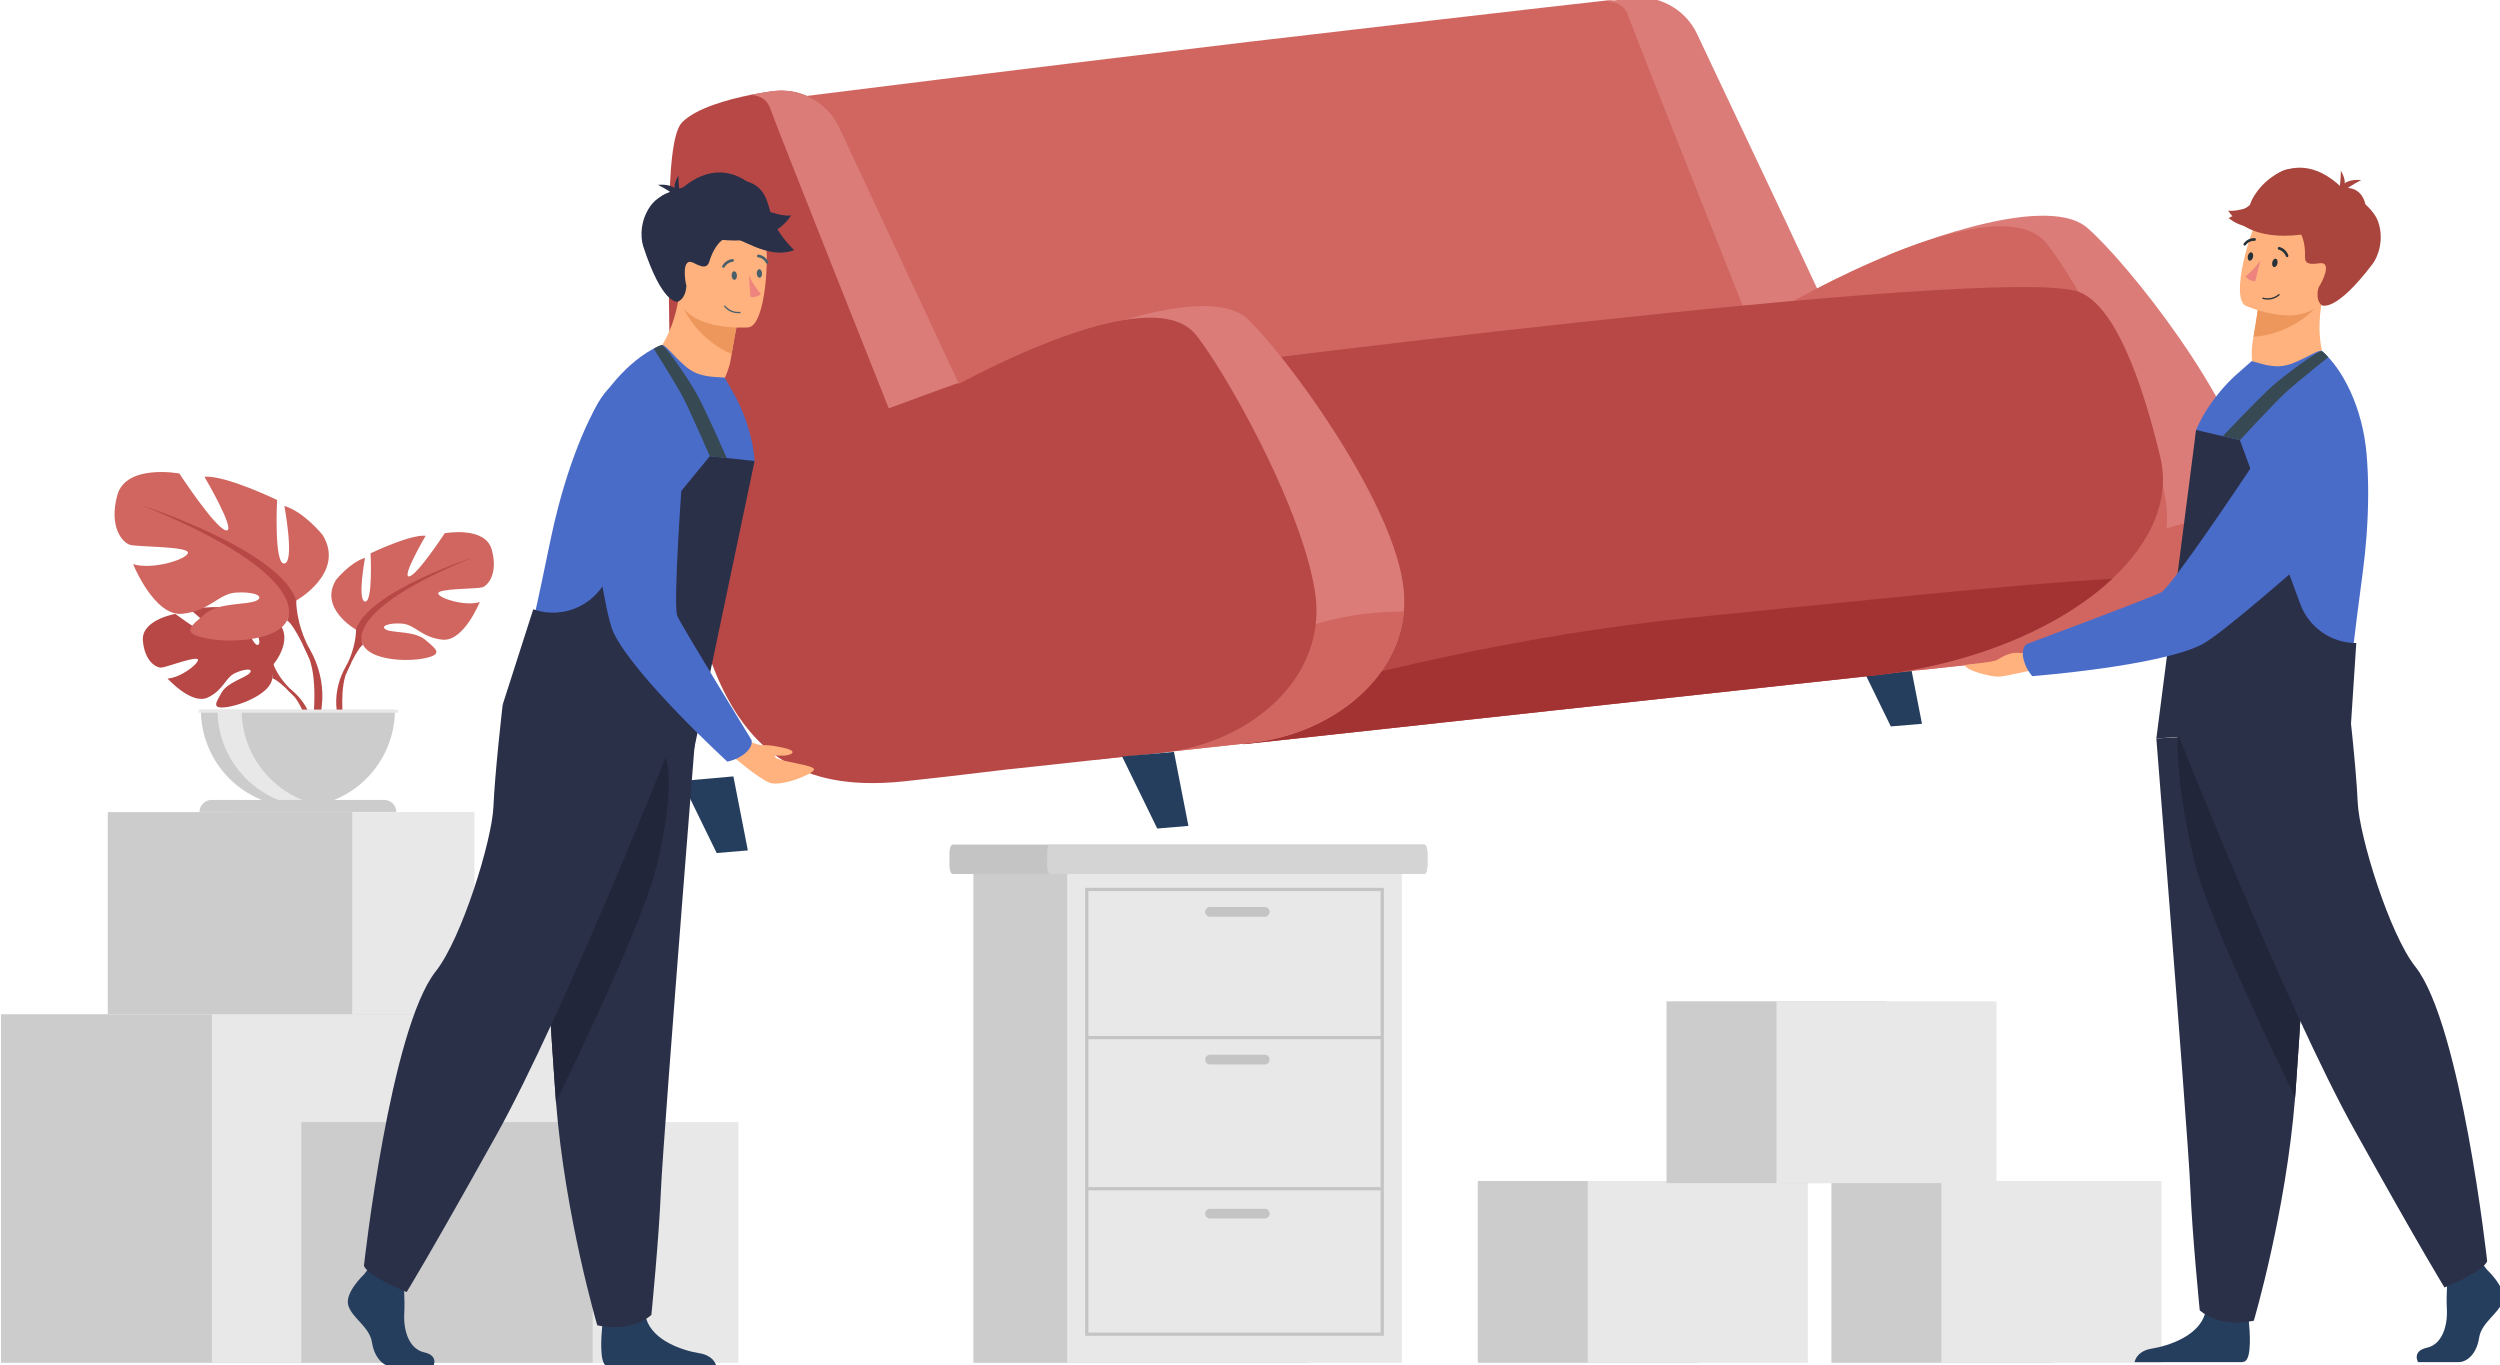 <svg width="326" height="178" viewBox="0 0 326 178" fill="none" xmlns="http://www.w3.org/2000/svg">
<g clip-path="url(#clip0_148_3854)">
<path d="M35.656 86.634C35.656 86.634 38.736 83.032 35.846 80.745C35.846 80.745 33.735 79.464 32.013 79.569C32.013 79.569 34.453 83.667 33.663 84.075C32.874 84.483 31.274 79.311 31.274 79.311C31.274 79.311 26.47 78.844 24.924 79.589C24.924 79.589 29.031 82.957 28.166 83.158C27.301 83.358 22.864 80.052 22.864 80.052C22.864 80.052 18.393 80.815 18.631 83.549C18.869 86.282 20.41 87.126 21.087 87.054C21.765 86.981 25.726 85.466 25.813 86.022C25.899 86.578 23.514 88.395 21.844 88.48C21.844 88.48 24.997 91.964 27.092 90.958C29.188 89.953 29.366 88.359 30.673 87.761C31.979 87.163 33.094 87.165 32.555 87.775C32.015 88.384 29.651 88.977 28.905 90.301C28.157 91.625 27.488 92.518 29.655 92.191C31.823 91.864 35.347 90.274 35.502 88.454L35.656 86.634Z" fill="#B74846"/>
<path d="M20.828 83.622C20.828 83.622 32.974 83.153 35.656 86.634C35.656 86.634 36.249 88.414 38.075 90.035L38.359 90.812C38.359 90.812 36.255 88.588 35.502 88.454C35.502 88.454 36.679 84.142 20.828 83.622Z" fill="#B74846"/>
<path d="M38.075 90.035C38.075 90.035 40.682 91.967 40.863 95.419L40.389 95.462C40.389 95.462 39.557 91.892 38.052 90.496C36.547 89.101 38.075 90.035 38.075 90.035Z" fill="#B74846"/>
<path d="M46.426 82.105C46.426 82.105 41.526 79.355 43.813 75.623C43.813 75.623 45.642 73.332 47.602 72.743C47.602 72.743 46.557 78.308 47.602 78.439C48.648 78.57 48.321 72.153 48.321 72.153C48.321 72.153 53.482 69.665 55.508 69.862C55.508 69.862 52.306 75.296 53.352 75.165C54.397 75.034 57.991 69.535 57.991 69.535C57.991 69.535 63.283 68.552 64.132 71.695C64.981 74.838 63.609 76.409 62.825 76.605C62.041 76.802 57.011 76.736 57.141 77.391C57.272 78.046 60.669 79.093 62.564 78.504C62.564 78.504 60.473 83.676 57.729 83.415C54.985 83.153 54.136 81.45 52.437 81.319C50.738 81.188 49.497 81.647 50.346 82.105C51.196 82.563 54.071 82.255 55.443 83.424C56.815 84.593 57.925 85.313 55.377 85.837C52.829 86.361 48.256 86.033 47.341 84.069C46.426 82.105 46.426 82.105 46.426 82.105Z" fill="#D0665F"/>
<path d="M61.715 72.677C61.715 72.677 47.994 77.129 46.426 82.105C46.426 82.105 46.492 84.331 45.12 86.884V87.866C45.12 87.866 46.557 84.527 47.341 84.069C47.341 84.069 44.27 79.748 61.715 72.677Z" fill="#B74846"/>
<path d="M45.12 86.884C45.12 86.884 43.004 90.104 44.21 94.023L44.754 93.877C44.754 93.877 44.226 89.56 45.333 87.389C46.44 85.218 45.12 86.884 45.12 86.884Z" fill="#B74846"/>
<path d="M38.631 78.313C38.631 78.313 45.09 74.688 42.075 69.769C42.075 69.769 39.664 66.748 37.08 65.972C37.08 65.972 38.458 73.307 37.08 73.48C35.702 73.653 36.133 65.195 36.133 65.195C36.133 65.195 29.329 61.915 26.659 62.174C26.659 62.174 30.879 69.337 29.501 69.165C28.123 68.992 23.386 61.743 23.386 61.743C23.386 61.743 16.41 60.448 15.291 64.591C14.171 68.733 15.98 70.805 17.013 71.063C18.047 71.322 24.678 71.236 24.506 72.099C24.334 72.962 19.855 74.343 17.358 73.566C17.358 73.566 20.114 80.384 23.731 80.039C27.348 79.694 28.468 77.45 30.707 77.277C32.946 77.105 34.583 77.709 33.463 78.313C32.343 78.917 28.554 78.511 26.745 80.052C24.937 81.593 23.473 82.542 26.831 83.232C30.19 83.922 36.219 83.491 37.425 80.902L38.631 78.313Z" fill="#D0665F"/>
<path d="M18.477 65.885C18.477 65.885 36.563 71.754 38.63 78.312C38.63 78.312 38.544 81.247 40.353 84.612V85.907C40.353 85.907 38.458 81.505 37.425 80.902C37.425 80.902 41.472 75.206 18.477 65.885Z" fill="#B74846"/>
<path d="M40.353 84.613C40.353 84.613 43.142 88.857 41.552 94.023L40.834 93.83C40.834 93.83 41.531 88.14 40.072 85.278C38.613 82.416 40.353 84.613 40.353 84.613Z" fill="#B74846"/>
<path d="M38.848 105.227C31.86 105.227 26.195 99.551 26.195 92.548H51.501C51.501 99.55 45.836 105.227 38.848 105.227Z" fill="#CCCCCC"/>
<path d="M42.585 105.13C42.063 105.195 41.538 105.227 41.013 105.227C34.025 105.227 28.361 99.55 28.361 92.548H31.504C31.504 99.017 36.339 104.354 42.585 105.13Z" fill="#E8E8E8"/>
<path d="M26.02 105.872H51.675C51.675 105.458 51.511 105.06 51.218 104.766C50.926 104.473 50.529 104.308 50.114 104.308H27.582C27.377 104.308 27.174 104.349 26.984 104.427C26.795 104.506 26.623 104.621 26.478 104.766C26.333 104.912 26.218 105.084 26.139 105.274C26.061 105.464 26.02 105.667 26.02 105.872Z" fill="#CCCCCC"/>
<path d="M51.917 92.548V92.937H25.907V92.548H51.917Z" fill="#E8E8E8"/>
<path d="M95.635 101.242L97.52 110.894L93.456 111.236L88.87 101.841L95.635 101.242Z" fill="#263E5E"/>
<path d="M248.742 84.732L250.626 94.384L246.562 94.726L241.976 85.331L248.742 84.732Z" fill="#263E5E"/>
<path d="M221.394 154V177.706H192.703V154H221.394Z" fill="#CCCCCC"/>
<path d="M235.739 154V177.706H207.048V154H235.739Z" fill="#E8E8E8"/>
<path d="M267.504 154V177.706H238.813V154H267.504Z" fill="#CCCCCC"/>
<path d="M281.85 154V177.706H253.159V154H281.85Z" fill="#E8E8E8"/>
<path d="M246.003 130.569V154.275H217.312V130.569H246.003Z" fill="#CCCCCC"/>
<path d="M260.348 130.569V154.275H231.657V130.569H260.348Z" fill="#E8E8E8"/>
<path d="M237.82 47.038C237.434 48.224 232.669 49.805 225.529 51.521C224.203 51.839 222.875 52.146 221.544 52.441C197.196 57.845 129.864 66.706 125.617 66.355C119.748 65.87 102.431 12.851 102.431 12.851C102.431 12.851 136.055 8.64 162.776 5.464C171.917 4.378 203.724 0.69 209.626 0.047C218.769 -0.947 238.442 45.116 237.82 47.038Z" fill="#D0665F"/>
<path d="M227.742 41.087C227.742 41.087 213.375 5.03 212.29 1.987C211.807 0.63 210.727 0.238 209.681 0.221C211.48 -0.141 212.801 -0.297 212.801 -0.297C216.379 -0.686 219.804 1.228 221.316 4.462C224.614 11.517 231.114 25.051 237.276 38.304C237.039 38.324 227.742 41.087 227.742 41.087Z" fill="#DB7C79"/>
<path d="M293.986 67.191C293.347 76.697 283.206 83.809 272.145 85.012L250.236 87.394L246.099 33.325C246.099 33.325 266.325 24.652 272.185 29.714C277.319 34.148 291.908 52.325 293.816 63.816C294.008 64.969 294.061 66.096 293.986 67.191Z" fill="#DB7C79"/>
<path d="M293.986 67.191C293.347 76.697 283.206 83.809 272.145 85.012L261.398 86.18C268.1 81.114 273.149 67.198 293.986 67.191Z" fill="#D0665F"/>
<path d="M232.217 40.176C232.217 40.176 260.33 23.649 266.87 31.737C270.343 36.031 280.517 53.564 282.374 65.06C284.177 76.229 273.949 84.815 262.605 86.049L242.457 88.24L232.217 40.176Z" fill="#D0665F"/>
<path d="M275.439 75.469C275.135 75.753 274.826 76.031 274.511 76.303C270.562 79.721 265.249 82.676 259.038 84.825C254.344 86.449 249.138 87.612 243.622 88.167L234.042 89.212L233.912 89.226L188.565 94.169L162.572 97.002L162.187 97.044L162.184 97.034L160.803 92.704L147.736 48.94C147.736 48.94 261.382 34.146 271.181 38.101C275.732 39.938 279.206 49.216 281.698 59.587C283.024 65.108 280.542 70.697 275.439 75.469Z" fill="#B74846"/>
<path d="M275.439 75.469C275.135 75.753 274.826 76.031 274.511 76.303C270.562 79.721 265.249 82.676 259.038 84.825C254.344 86.449 249.138 87.613 243.622 88.167L234.042 89.212L233.912 89.226L188.565 94.169L162.572 97.003L162.184 97.034L160.802 92.704C176.422 88.082 198.151 82.749 221.173 80.476C243.161 78.305 261.548 76.277 275.439 75.469Z" fill="#A33333"/>
<path d="M183.063 79.747C182.265 88.986 173.137 95.778 163.144 96.865L142.996 99.056L138.685 44.523C138.685 44.523 157.267 36.511 162.705 41.619C167.47 46.093 181.057 64.38 182.913 75.876C183.127 77.206 183.172 78.499 183.063 79.747Z" fill="#DB7C79"/>
<path d="M183.063 79.747C182.265 88.986 173.137 95.778 163.144 96.865L147.021 98.618C154.079 93.284 162.89 79.705 183.063 79.747Z" fill="#D0665F"/>
<path d="M171.574 81.379C171.16 85.037 169.441 88.299 166.894 90.957L166.893 90.959C165.372 92.545 163.556 93.916 161.543 95.028C159.071 96.396 156.303 97.375 153.425 97.882C153.275 97.908 153.126 97.933 152.977 97.957C152.858 97.975 152.737 97.993 152.618 98.009C152.419 98.039 152.22 98.066 152.02 98.09C151.915 98.103 151.808 98.115 151.7 98.127L131.553 100.318L131.55 100.309L130.389 100.449C128.308 100.698 126.226 100.945 124.145 101.188C123.808 101.228 123.477 101.266 123.15 101.304C123.028 101.318 122.906 101.331 122.788 101.344C120.803 101.573 119.048 101.769 117.794 101.897C116.032 102.079 114.36 102.15 112.775 102.1C110.73 102.038 108.833 101.778 107.07 101.302C106.758 101.218 106.447 101.127 106.14 101.027C105.83 100.927 105.523 100.819 105.218 100.703C104.418 100.4 103.64 100.04 102.891 99.626C100.968 98.56 99.249 97.134 97.722 95.314C96.659 94.048 95.687 92.592 94.803 90.932C93.72 88.903 92.77 86.57 91.941 83.913C91.92 83.845 91.898 83.778 91.877 83.709C91.501 82.488 91.149 81.199 90.823 79.841C90.671 79.209 90.528 78.576 90.392 77.941C89.901 75.653 89.473 73.183 89.102 70.522C89.07 70.289 89.038 70.056 89.007 69.822L88.987 69.666C88.707 67.551 88.463 65.319 88.252 62.964C88.16 61.932 88.074 60.878 87.995 59.799C87.958 59.308 87.924 58.813 87.89 58.313C87.722 55.802 87.588 53.168 87.483 50.407C87.436 49.167 87.395 47.901 87.36 46.609C87.217 41.284 87.179 35.516 87.232 29.279C87.29 22.199 87.702 17.21 88.949 15.948C90.789 14.086 94.928 12.967 97.829 12.385L97.831 12.384C99.63 12.022 100.951 11.867 100.951 11.867C101.016 11.859 101.081 11.853 101.146 11.848C101.304 11.834 101.461 11.825 101.62 11.821C101.682 11.819 101.745 11.817 101.807 11.817C101.849 11.816 101.89 11.816 101.931 11.817C101.993 11.817 102.055 11.818 102.117 11.82C102.302 11.826 102.488 11.837 102.672 11.856C102.678 11.855 102.686 11.856 102.692 11.857C102.746 11.862 102.801 11.867 102.855 11.875C102.959 11.886 103.063 11.901 103.165 11.917C103.236 11.928 103.305 11.94 103.375 11.952L103.521 11.98C104.097 12.097 104.659 12.272 105.199 12.505C107.041 13.299 108.581 14.743 109.467 16.642C114.249 26.895 119.022 37.152 123.785 47.413C123.813 47.476 123.843 47.538 123.871 47.6C124.201 48.309 124.531 49.022 124.862 49.734C124.894 49.806 124.928 49.879 124.962 49.951L125.013 50.06C125.248 49.936 125.49 49.808 125.742 49.678C125.75 49.673 125.759 49.668 125.768 49.664C126.876 49.084 127.993 48.522 129.118 47.976L129.12 47.975C129.774 47.657 130.43 47.346 131.09 47.039C133.006 46.151 135.079 45.252 137.193 44.444C138.127 44.083 139.07 43.743 140.02 43.425C141.231 43.019 142.437 42.655 143.619 42.355C143.659 42.343 143.692 42.336 143.721 42.328C143.861 42.292 144 42.259 144.139 42.225C144.973 42.024 145.792 41.854 146.588 41.724H146.59C150.663 41.057 154.134 41.41 155.949 43.66C156.627 44.501 157.561 45.848 158.639 47.557C160.868 51.092 163.711 56.176 166.18 61.537C168.634 66.862 170.718 72.46 171.464 77.084C171.703 78.565 171.731 79.999 171.574 81.379Z" fill="#B74846"/>
<path d="M115.892 53.25C115.892 53.25 101.524 17.193 100.439 14.15C99.956 12.793 98.876 12.401 97.83 12.384C99.629 12.022 100.951 11.866 100.951 11.866C104.529 11.477 107.953 13.391 109.465 16.626C114.654 27.726 119.833 38.831 125 49.942C124.763 49.962 115.892 53.25 115.892 53.25Z" fill="#DB7C79"/>
<path d="M265.125 87.394C265.014 87.329 261.551 88.218 260.583 88.24C259.736 88.259 256.551 87.539 256.192 86.746C256.141 86.633 259.876 86.406 260.465 86.035C260.759 85.851 261.998 85.053 263.04 85.128C264.083 85.203 264.641 85.123 264.641 85.123L265.125 87.394Z" fill="#FFB27D"/>
<path d="M303.732 48.447C303.732 48.447 298.773 52.508 293.984 49.52C293.984 49.52 293.376 46.617 293.732 44.629C293.776 44.384 293.817 44.147 293.856 43.921C294.247 41.68 294.406 40.411 294.406 40.411H294.412C294.665 40.357 302.917 38.644 302.862 38.905C301.599 44.928 303.732 48.447 303.732 48.447Z" fill="#FFB27D"/>
<path d="M301.823 40.202C300.827 41.436 297.789 43.645 293.856 43.921C294.247 41.68 294.406 40.411 294.406 40.411H294.412C294.634 40.394 302.118 39.839 301.823 40.202Z" fill="#ED975D"/>
<path d="M292.845 39.877C292.845 39.877 301.082 43.526 303.271 38.351C305.46 33.176 307.997 30.161 302.83 27.613C297.663 25.064 295.8 26.602 294.65 28.151C293.5 29.701 290.758 38.795 292.845 39.877Z" fill="#FFB27D"/>
<path d="M302.701 39.766C302.804 39.864 304.552 40.783 309.375 34.433C310.132 33.436 310.953 31.126 310.062 28.782C309.17 26.437 304.923 23.927 301.273 22.496C297.622 21.065 296.314 23.029 295.021 25.007C293.664 27.082 290.615 28.429 290.615 28.429C293.537 30.869 297.958 28.994 299.239 29.68C300.521 30.366 300.6 32.607 300.573 33.316C300.546 34.025 300.596 34.627 302.424 34.333C304.251 34.039 302.743 36.911 302.36 37.442C302.36 37.442 301.837 38.951 302.701 39.766Z" fill="#A9453D"/>
<path d="M315.307 177.618H320.616C321.729 177.618 322.965 176.501 323.275 174.457C323.585 172.411 325.872 171.296 326.367 169.622C326.863 167.949 324.326 165.593 324.326 165.593L323.902 165.047L323.461 164.478L319.256 165.469C319.256 165.469 319.152 166.472 319.087 167.75C319.042 168.673 319.017 169.74 319.07 170.675C319.194 172.907 318.446 175.31 316.468 175.744C314.488 176.178 315.307 177.618 315.307 177.618Z" fill="#263E5E"/>
<path d="M278.35 177.618H292.422C292.556 177.591 292.659 177.562 292.721 177.531C293.66 177.059 293.366 173.455 293.253 172.341C293.231 172.135 293.216 172.014 293.216 172.014C293.216 172.014 288.268 168.048 287.587 171.085C287.565 171.178 287.541 171.272 287.514 171.364V171.366C286.655 174.207 282.815 175.497 280.597 175.857C278.902 176.133 278.463 177.123 278.35 177.618Z" fill="#263E5E"/>
<path d="M281.186 96.3C281.186 96.3 281.938 105.696 282.821 116.989C284.021 132.331 285.465 151.176 285.608 154.746C285.855 160.945 286.846 170.861 286.846 170.861C286.846 170.861 289.195 173.217 293.897 172.224C293.897 172.224 298.086 158.069 299.283 143.091L299.339 142.351C300.452 127.104 302.184 94.999 302.184 94.999L281.186 96.3Z" fill="#2B3049"/>
<path d="M283.986 95.675C283.986 95.675 283.5 101.537 286.205 112.536C288.191 120.606 299.283 143.092 299.283 143.092L299.339 142.351C300.452 127.105 302.183 94.999 302.183 94.999L283.986 95.675Z" fill="#22263A"/>
<path d="M283.986 95.675C283.986 95.675 298.163 131.443 307.07 147.433C315.976 163.424 318.76 167.886 318.76 167.886C318.76 167.886 323.862 165.841 324.326 164.446C324.326 164.446 320.92 133.576 314.956 126.05C311.586 121.798 307.627 109.037 307.441 104.575C307.255 100.112 306.235 91.28 306.235 91.28L283.986 95.675Z" fill="#2B3049"/>
<path d="M283.273 94.999C285.257 95.119 306.188 94.326 306.193 93.154C306.212 89.08 307.062 82.486 308.123 74.476C308.315 73.001 308.468 71.522 308.583 70.039C308.876 66.226 308.889 62.555 308.605 59.238C308.078 53.077 305.467 48.109 302.803 45.792C302.453 45.499 301.163 46.48 298.999 47.36C297 48.171 295.417 47.589 293.62 47.086L291.323 49.111C289.412 50.896 287.365 53.618 286.367 56.069C286.367 56.069 283.096 94.987 283.273 94.999Z" fill="#4A6CC9"/>
<path d="M286.367 56.069L292.084 57.401L299.951 78.752C300.503 80.249 301.499 81.541 302.806 82.453C304.112 83.366 305.666 83.855 307.259 83.855L306.569 94.394L281.186 96.3L286.367 56.069Z" fill="#2B3049"/>
<path d="M263.889 86.041C263.481 84.414 264.284 83.987 264.284 83.987C264.284 83.987 280.46 77.96 281.801 77.258C283.143 76.555 293.037 61.714 293.037 61.714C293.037 61.714 296.757 55.616 300.778 56.096C304.272 56.513 306.03 58.872 306.91 61.261C307.96 64.108 307.134 67.309 304.871 69.326C299.791 73.853 289.601 82.806 287.052 84.077C281.379 86.908 265.005 88.168 265.005 88.168C265.005 88.168 264.21 87.32 263.889 86.041Z" fill="#4A6CC9"/>
<path d="M298.008 51.217C299.339 49.978 303.607 46.574 303.607 46.574C303.607 46.574 303.272 46.212 303.149 46.092C303.071 46.016 302.803 45.792 302.803 45.792C302.234 45.672 297.822 48.997 296.354 50.307C294.585 51.886 289.833 56.877 289.833 56.877L292.084 57.401C292.084 57.401 296.441 52.676 298.008 51.217Z" fill="#374952"/>
<path d="M186.128 111.208V112.896C186.128 113.487 185.937 113.97 185.704 113.97H124.235C124.002 113.97 123.811 113.487 123.811 112.896V111.208C123.811 110.618 124.002 110.135 124.235 110.135H185.704C185.937 110.135 186.128 110.618 186.128 111.208Z" fill="#C4C4C4"/>
<path d="M186.128 111.208V112.896C186.128 113.487 185.953 113.97 185.739 113.97H136.939C136.725 113.97 136.55 113.487 136.55 112.896V111.208C136.55 110.618 136.725 110.135 136.939 110.135H185.739C185.953 110.135 186.128 110.618 186.128 111.208Z" fill="#D4D4D4"/>
<path d="M170.57 113.97V177.708H126.931V113.97H170.57Z" fill="#CCCCCC"/>
<path d="M182.8 113.97V177.708H139.16V113.97H182.8Z" fill="#E8E8E8"/>
<path d="M180.456 174.189H141.506V115.771H180.456V174.189ZM141.926 173.768H180.035V116.192H141.926V173.768Z" fill="#C4C4C4"/>
<path d="M180.245 135.096V135.517H141.716V135.096H180.245Z" fill="#C4C4C4"/>
<path d="M180.245 154.798V155.22H141.716V154.798H180.245Z" fill="#C4C4C4"/>
<path d="M164.928 119.538H157.779C157.612 119.538 157.452 119.471 157.333 119.352C157.215 119.234 157.149 119.074 157.148 118.906C157.149 118.739 157.215 118.578 157.333 118.46C157.452 118.341 157.612 118.274 157.779 118.274H164.928C165.096 118.274 165.256 118.341 165.374 118.46C165.492 118.578 165.559 118.739 165.559 118.906C165.559 119.074 165.492 119.234 165.374 119.353C165.256 119.471 165.096 119.538 164.928 119.538Z" fill="#C4C4C4"/>
<path d="M164.928 138.805H157.779C157.612 138.804 157.452 138.737 157.333 138.619C157.215 138.5 157.149 138.34 157.148 138.173C157.149 138.005 157.215 137.844 157.333 137.726C157.452 137.608 157.612 137.541 157.779 137.54H164.928C165.096 137.541 165.256 137.607 165.374 137.726C165.492 137.844 165.559 138.005 165.559 138.173C165.559 138.34 165.492 138.501 165.374 138.619C165.256 138.737 165.096 138.804 164.928 138.805Z" fill="#C4C4C4"/>
<path d="M164.928 158.888H157.779C157.612 158.888 157.452 158.821 157.333 158.703C157.215 158.584 157.149 158.424 157.148 158.256C157.149 158.089 157.215 157.928 157.333 157.81C157.452 157.691 157.612 157.625 157.779 157.624H164.928C165.096 157.625 165.256 157.691 165.374 157.81C165.492 157.928 165.559 158.089 165.559 158.256C165.559 158.424 165.492 158.584 165.374 158.703C165.256 158.821 165.096 158.888 164.928 158.888Z" fill="#C4C4C4"/>
<path d="M55.134 132.257V177.706H0.128V132.257H55.134Z" fill="#CCCCCC"/>
<path d="M82.637 132.257V177.706H27.631V132.257H82.637Z" fill="#E8E8E8"/>
<path d="M61.864 105.897V132.232H29.992V105.897H61.864Z" fill="#E8E8E8"/>
<path d="M45.928 105.897V132.232H14.055V105.897H45.928Z" fill="#CCCCCC"/>
<path d="M96.278 146.322V177.706H58.294V146.322H96.278Z" fill="#E8E8E8"/>
<path d="M77.286 146.322V177.706H39.303V146.322H77.286Z" fill="#CCCCCC"/>
<path d="M153.085 98.045L154.97 107.697L150.906 108.039L146.32 98.644L153.085 98.045Z" fill="#263E5E"/>
<path d="M84.591 47.187C84.591 47.187 87.938 52.658 93.442 51.418C93.442 51.418 94.97 48.878 95.288 46.883C95.327 46.637 95.366 46.4 95.404 46.174C95.772 43.929 96.038 42.678 96.038 42.678C96.038 42.678 96.037 42.677 96.033 42.676C95.811 42.541 88.583 38.2 88.549 38.465C87.762 44.568 84.591 47.187 84.591 47.187Z" fill="#FFB27D"/>
<path d="M89.104 40.033C89.639 41.526 91.781 44.614 95.404 46.174C95.772 43.929 96.038 42.678 96.038 42.678C96.038 42.678 96.037 42.677 96.033 42.676C95.829 42.587 88.945 39.592 89.104 40.033Z" fill="#ED975D"/>
<path d="M97.605 42.69C97.605 42.69 88.627 43.416 88.262 37.807C87.897 32.198 86.493 28.514 92.209 27.813C97.925 27.113 99.179 29.18 99.755 31.022C100.332 32.865 99.93 42.356 97.605 42.69Z" fill="#FFB27D"/>
<path d="M88.418 39.331C88.289 39.389 86.337 39.68 83.87 32.092C83.483 30.901 83.468 28.449 85.08 26.53C86.692 24.61 91.527 23.642 95.444 23.497C99.361 23.351 99.951 25.637 100.521 27.93C101.12 30.339 103.557 32.616 103.557 32.616C99.995 33.956 96.438 30.726 95.002 30.951C93.567 31.175 92.756 33.265 92.548 33.943C92.341 34.621 92.095 35.174 90.466 34.293C88.837 33.412 89.317 36.621 89.504 37.249C89.504 37.249 89.502 38.846 88.418 39.331Z" fill="#2B3049"/>
<path d="M93.435 178.219H79.363C79.228 178.193 79.126 178.164 79.064 178.133C78.124 177.661 78.418 174.057 78.531 172.943C78.553 172.737 78.569 172.616 78.569 172.616C78.569 172.616 83.517 168.65 84.198 171.687C84.22 171.782 84.244 171.874 84.271 171.966V171.968C85.13 174.809 88.969 176.099 91.188 176.459C92.882 176.735 93.322 177.725 93.435 178.219Z" fill="#263E5E"/>
<path d="M56.477 178.219H51.169C50.056 178.219 48.819 177.103 48.51 175.059C48.2 173.013 45.913 171.898 45.417 170.224C44.922 168.551 47.459 166.195 47.459 166.195L47.883 165.649L48.324 165.08L52.529 166.071C52.529 166.071 52.633 167.074 52.698 168.352C52.743 169.275 52.768 170.342 52.715 171.277C52.592 173.509 53.339 175.912 55.317 176.346C57.296 176.78 56.477 178.219 56.477 178.219Z" fill="#263E5E"/>
<path d="M90.599 96.902C90.599 96.902 89.847 106.298 88.964 117.592C87.763 132.933 86.32 151.778 86.177 155.348C85.93 161.547 84.939 171.463 84.939 171.463C84.939 171.463 82.59 173.819 77.888 172.826C77.888 172.826 73.698 158.671 72.501 143.694C72.483 143.447 72.464 143.2 72.446 142.953C71.332 127.707 69.601 95.601 69.601 95.601L90.599 96.902Z" fill="#2B3049"/>
<path d="M86.805 98.758C86.805 98.758 88.285 102.139 85.579 113.138C83.594 121.208 72.501 143.694 72.501 143.694C72.483 143.447 72.464 143.2 72.446 142.954C71.333 127.707 69.601 95.601 69.601 95.601L86.805 98.758Z" fill="#22263A"/>
<path d="M87.799 96.277C87.799 96.277 73.621 132.045 64.715 148.035C55.808 164.026 53.025 168.488 53.025 168.488C53.025 168.488 47.922 166.443 47.458 165.049C47.458 165.049 50.864 134.178 56.829 126.653C60.199 122.4 64.158 109.639 64.344 105.177C64.529 100.714 65.55 91.882 65.55 91.882L87.799 96.277Z" fill="#2B3049"/>
<path d="M88.52 97.894C86.608 97.352 67.106 89.694 67.487 88.586C68.808 84.733 70.173 78.226 71.805 70.314C72.109 68.858 72.45 67.41 72.829 65.972C73.806 62.276 75.001 58.805 76.359 55.767C78.882 50.123 82.981 46.295 86.258 44.987C86.684 44.826 87.58 46.178 89.335 47.723C90.955 49.149 92.64 49.122 94.502 49.24L96.005 51.911C97.223 54.227 98.261 57.472 98.398 60.116C98.398 60.116 88.691 97.941 88.52 97.894Z" fill="#4A6CC9"/>
<path d="M98.398 60.116L92.562 59.487L78.115 77.048C77.102 78.28 75.736 79.171 74.203 79.6C72.669 80.031 71.041 79.979 69.537 79.453L65.55 91.882L90.063 99.812L98.398 60.116Z" fill="#2B3049"/>
<path d="M89.001 51.692C88.152 50.083 85.242 45.46 85.242 45.46C85.242 45.46 85.603 45.265 85.728 45.207C85.857 45.147 86.257 44.987 86.257 44.987C86.835 45.061 89.906 49.656 90.862 51.379C92.013 53.453 94.775 59.73 94.775 59.73L92.562 59.487C92.562 59.487 90.001 53.586 89.001 51.692Z" fill="#374952"/>
<path d="M97.236 96.446C97.236 96.446 98.691 97.214 99.556 97.176C100.42 97.138 101.028 97.275 102.311 97.55C103.594 97.824 103.646 98.258 102.693 98.472C101.74 98.685 100.661 98.276 101.145 98.792C101.63 99.308 106.212 99.749 106.155 100.334C106.098 100.918 101.932 102.612 100.407 102.08C98.882 101.547 95.317 98.42 95.317 98.42L97.236 96.446Z" fill="#FFB27D"/>
<path d="M97.03 98.329C98.352 97.299 97.982 96.468 97.982 96.468C97.982 96.468 88.952 81.73 88.328 80.349C87.704 78.967 89.042 61.169 89.042 61.169C89.042 61.169 89.863 54.07 86.402 51.964C83.394 50.134 82.402 48.634 80.239 49.971C77.661 51.564 75.446 57.509 75.987 60.495C77.203 67.197 78.773 79.9 79.998 82.476C82.725 88.208 94.842 99.314 94.842 99.314C94.842 99.314 95.991 99.138 97.03 98.329Z" fill="#4A6CC9"/>
<path d="M95.716 35.374C95.908 35.36 96.079 35.597 96.097 35.904C96.114 36.211 95.974 36.476 95.786 36.49C95.597 36.504 95.409 36.267 95.409 35.96C95.387 35.653 95.523 35.388 95.716 35.374Z" fill="#48606B"/>
<path d="M98.995 35.105C99.183 35.091 99.354 35.328 99.371 35.635C99.389 35.941 99.258 36.206 99.065 36.22C98.872 36.234 98.706 35.997 98.684 35.69C98.667 35.383 98.807 35.119 98.995 35.105Z" fill="#48606B"/>
<path d="M97.861 38.712C98.343 38.804 98.838 38.672 99.223 38.35C98.594 37.619 98.066 36.805 97.655 35.932L97.861 38.712Z" fill="#ED847E"/>
<path d="M94.442 39.991C94.427 39.972 94.42 39.949 94.42 39.926C94.42 39.902 94.427 39.88 94.442 39.861L94.442 39.86C94.45 39.852 94.459 39.846 94.469 39.841C94.479 39.837 94.49 39.834 94.501 39.834C94.512 39.834 94.523 39.837 94.533 39.842C94.543 39.846 94.552 39.853 94.56 39.861C95.047 40.44 95.767 40.738 96.495 40.66C96.506 40.661 96.517 40.663 96.528 40.668C96.538 40.672 96.547 40.679 96.555 40.687C96.563 40.695 96.569 40.705 96.573 40.716C96.577 40.726 96.579 40.737 96.578 40.749C96.579 40.76 96.577 40.771 96.573 40.782C96.569 40.792 96.563 40.802 96.555 40.81C96.547 40.818 96.538 40.825 96.528 40.83C96.517 40.834 96.506 40.837 96.495 40.837C96.37 40.849 96.244 40.849 96.118 40.837C95.475 40.807 94.87 40.502 94.442 39.991Z" fill="#48606B"/>
<path d="M94.245 34.895C94.166 34.84 94.145 34.728 94.196 34.644C94.485 34.144 94.985 33.823 95.536 33.784C95.631 33.784 95.707 33.865 95.707 33.965C95.702 34.065 95.626 34.145 95.532 34.147C95.098 34.189 94.709 34.446 94.481 34.84C94.465 34.865 94.442 34.886 94.415 34.901C94.388 34.916 94.358 34.923 94.328 34.923C94.299 34.919 94.27 34.91 94.245 34.895Z" fill="#48606B"/>
<path d="M99.884 34.3C99.683 33.892 99.304 33.615 98.873 33.561C98.87 33.561 98.866 33.561 98.863 33.56C98.772 33.553 98.703 33.468 98.711 33.37C98.72 33.271 98.8 33.196 98.894 33.198C99.44 33.269 99.92 33.615 100.182 34.128C100.228 34.217 100.199 34.329 100.116 34.379C100.085 34.388 100.052 34.388 100.02 34.379C99.993 34.378 99.966 34.37 99.942 34.357C99.919 34.343 99.899 34.324 99.884 34.3Z" fill="#48606B"/>
<path d="M88.694 25.298C85.441 24.241 83.704 28.299 86.772 32.328C89.7 32.836 92.865 30.293 94.404 28.715C95.757 27.32 91.947 26.355 88.694 25.298Z" fill="#2B3049"/>
<path d="M87.755 25.677C94.684 18.297 100.254 25.796 100.367 27.62C100.367 27.62 102.201 28.27 103.163 28.087C100.7 31.831 95.305 32.043 89.62 30.349C85.156 28.137 86.069 24.684 87.755 25.677Z" fill="#2B3049"/>
<path d="M85.805 24.1C88.813 23.856 88.793 26.002 88.793 26.002C87.855 25.281 86.855 24.645 85.805 24.1Z" fill="#2B3049"/>
<path d="M88.463 22.902C87.181 25.001 88.737 25.779 88.737 25.779C88.565 24.829 88.473 23.867 88.463 22.902Z" fill="#2B3049"/>
<path d="M296.773 33.738C296.585 33.691 296.376 33.895 296.306 34.194C296.236 34.494 296.329 34.779 296.512 34.825C296.695 34.871 296.921 34.67 296.974 34.368C297.048 34.069 296.96 33.785 296.773 33.738Z" fill="#263238"/>
<path d="M293.588 32.907C293.405 32.861 293.196 33.065 293.126 33.364C293.056 33.664 293.14 33.947 293.328 33.994C293.515 34.041 293.72 33.836 293.794 33.538C293.864 33.239 293.771 32.953 293.588 32.907Z" fill="#263238"/>
<path d="M294.086 36.657C293.596 36.664 293.13 36.448 292.807 36.065C293.552 35.453 294.211 34.743 294.766 33.953L294.086 36.657Z" fill="#ED847E"/>
<path d="M297.235 38.505C297.253 38.489 297.264 38.468 297.268 38.445C297.272 38.422 297.268 38.398 297.258 38.377L297.257 38.376C297.251 38.367 297.243 38.359 297.234 38.353C297.225 38.347 297.214 38.343 297.203 38.341C297.192 38.339 297.181 38.34 297.171 38.343C297.16 38.345 297.15 38.35 297.141 38.357C296.561 38.844 295.802 39.013 295.097 38.811C295.075 38.808 295.052 38.814 295.034 38.827C295.016 38.841 295.004 38.861 295 38.883C294.998 38.895 294.998 38.906 295 38.917C295.002 38.928 295.006 38.939 295.013 38.948C295.019 38.958 295.027 38.966 295.036 38.972C295.046 38.978 295.056 38.983 295.067 38.985C295.189 39.018 295.313 39.039 295.438 39.05C296.077 39.132 296.726 38.935 297.235 38.505Z" fill="#263238"/>
<path d="M298.304 33.52C298.391 33.479 298.431 33.372 298.394 33.281C298.196 32.738 297.759 32.336 297.222 32.203C297.129 32.186 297.04 32.253 297.023 32.352C297.01 32.451 297.072 32.542 297.164 32.561C297.584 32.677 297.924 32.997 298.08 33.424C298.092 33.452 298.111 33.477 298.135 33.496C298.159 33.515 298.187 33.528 298.217 33.533C298.247 33.534 298.276 33.529 298.304 33.52Z" fill="#263238"/>
<path d="M292.851 31.962C293.119 31.594 293.539 31.386 293.974 31.408C293.977 31.408 293.98 31.409 293.983 31.409C294.075 31.417 294.157 31.345 294.166 31.248C294.174 31.148 294.108 31.06 294.014 31.047C293.465 31.022 292.933 31.281 292.587 31.741C292.526 31.82 292.536 31.935 292.608 32C292.638 32.014 292.671 32.02 292.703 32.016C292.731 32.02 292.758 32.017 292.784 32.007C292.809 31.998 292.832 31.982 292.851 31.962Z" fill="#263238"/>
<path d="M305.018 24.675C308.272 23.618 310.009 27.676 306.94 31.705C304.012 32.212 300.847 29.67 299.309 28.091C297.955 26.697 301.765 25.731 305.018 24.675Z" fill="#A9453D"/>
<path d="M305.957 25.054C299.028 17.673 293.459 25.172 293.345 26.997C293.345 26.997 291.511 27.647 290.549 27.464C293.012 31.207 298.407 31.419 304.092 29.726C308.556 27.514 307.644 24.061 305.957 25.054Z" fill="#A9453D"/>
<path d="M307.907 23.476C304.9 23.232 304.92 25.378 304.92 25.378C305.858 24.658 306.858 24.021 307.907 23.476Z" fill="#A9453D"/>
<path d="M305.25 22.279C306.532 24.378 304.976 25.155 304.976 25.155C305.148 24.206 305.239 23.244 305.25 22.279Z" fill="#A9453D"/>
</g>
<defs>
<clipPath id="clip0_148_3854">
<rect width="326" height="178" fill="white"/>
</clipPath>
</defs>
</svg>
